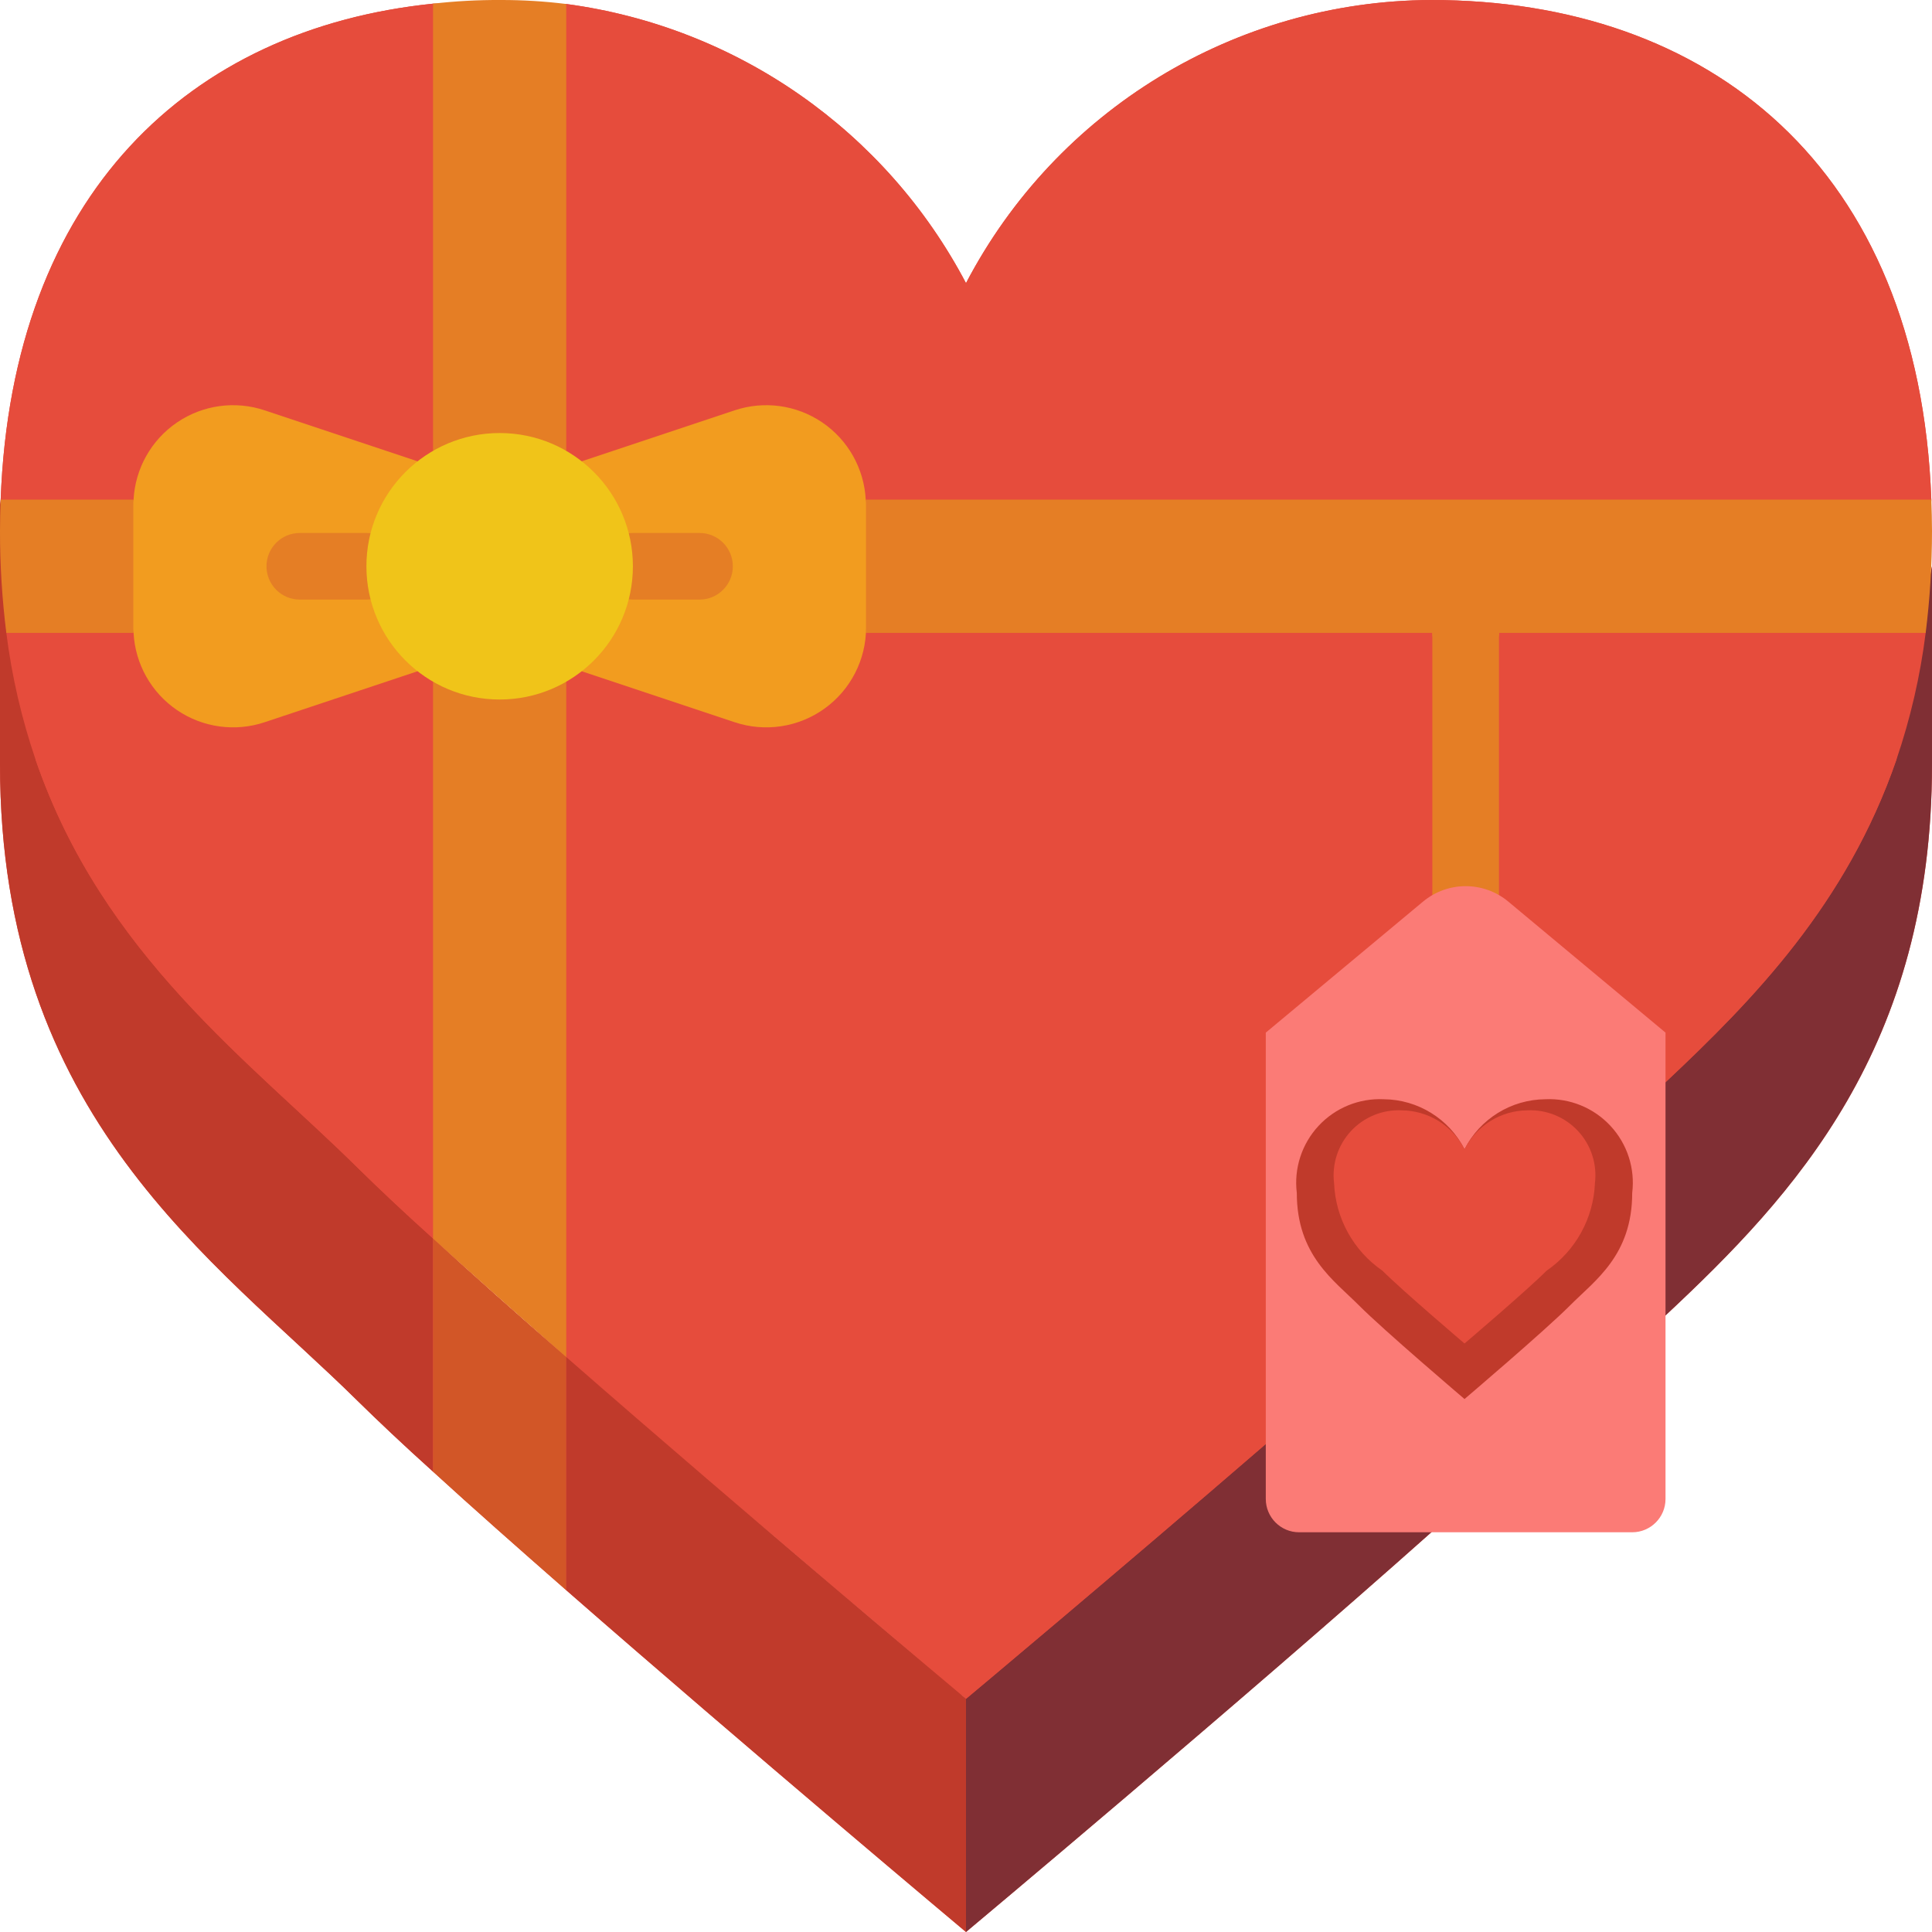 <?xml version="1.0" encoding="UTF-8"?>
<svg xmlns="http://www.w3.org/2000/svg" xmlns:xlink="http://www.w3.org/1999/xlink" width="512" height="512" viewBox="0 0 58 58" version="1.1"><!-- Generator: Sketch 51.3 (57544) - http://www.bohemiancoding.com/sketch --><title>007 - Chocolates</title><desc>Created with Sketch.</desc><defs/><g id="Page-1" stroke="none" stroke-width="1" fill="none" fill-rule="evenodd"><g id="007---Chocolates" fill-rule="nonzero"><path d="M57.864,17.741 L57.98,15 C57.61,5 51.3,0 42.96,0 C37.091,0.027 31.718,3.298 29,8.5 C26.594,3.927 22.122,0.804 17,0.12 L13,0.11 C5.69,0.86 0.36,5.83 0.02,15 L0.029,15.213 L0,15 L0,22.94 C0,33.56 6.44,37.81 10.74,42.06 C11.33,42.64 12.1,43.37 13,44.18 C14.17,45.25 15.55,46.47 17,47.74 C22.5,52.55 29,58 29,58 C29,58 37.21,51.13 42.97,46 L50,39.49 C53.86,35.88 58,31.46 58,22.94 L58,17 L57.864,17.741 Z M25.9,48.38 C26.833,49.171 27.591,49.813 28.133,50.271 C26.96,49.283 24.715,47.386 22.163,45.202 C23.195,46.081 24.183,46.924 25.061,47.67 C25.35,47.92 25.63,48.15 25.9,48.38 Z M13,37.18 L17,40.74 C17.381,41.074 17.77,41.411 18.155,41.747 C17.767,41.41 17.382,41.074 17,40.74 C15.55,39.48 14.17,38.25 13,37.18 Z M28.788,50.822 C28.822,50.855 28.86,50.885 28.9,50.91 C28.97,50.97 29,51 29,51 L28.788,50.822 Z" id="Shape" fill="#E64C3C"/><path d="M0,15 L0,22.94 C0,33.56 6.44,37.81 10.74,42.06 C11.33,42.64 12.1,43.37 13,44.18 L13,37.18 C12.1,36.37 11.33,35.64 10.74,35.06 C7.52,31.87 3.09,28.68 1.07,22.81 L0,15 Z" id="Shape" fill="#C03A2B"/><path d="M58,17 L58,22.94 C58,31.46 53.86,35.88 50,39.49 L42.97,46 C37.21,51.13 29,58 29,58 L29,51 C29,51 33.39,47.33 38,43.35 L50,32.49 C52.65,30 55.44,27.13 56.93,22.81 L58,17 Z" id="Shape" fill="#802F34"/><path d="M57.81,19 C57.647,20.297 57.352,21.573 56.93,22.81 C55.44,27.13 52.65,30 50,32.49 L38,43.35 C33.39,47.33 29,51 29,51 C29,51 28.97,50.97 28.9,50.91 C28.85,50.878 28.803,50.841 28.76,50.8 C28.32,50.43 27.28,49.55 25.9,48.38 C25.63,48.15 25.35,47.92 25.06,47.67 C23.99,46.76 22.76,45.71 21.48,44.62 C20.73,43.97 19.96,43.3 19.18,42.64 C18.45,42 17.72,41.37 17,40.74 L13,37.18 C12.1,36.37 11.33,35.64 10.74,35.06 C7.52,31.87 3.09,28.68 1.07,22.81 C0.648,21.573 0.353,20.297 0.19,19 L0.02,15 C0.36,5.83 5.69,0.86 13,0.11 L17,0.12 C22.122,0.804 26.594,3.927 29,8.5 C31.718,3.298 37.091,0.027 42.96,0 C51.3,-2.22044605e-16 57.61,5 57.98,15 L57.81,19 Z" id="Shape" fill="#E64C3C"/><path d="M44,28.185 C43.412,28.147 42.966,27.641 43,27.053 L43,19.132 C42.952,18.745 43.131,18.365 43.461,18.156 C43.79,17.947 44.21,17.947 44.539,18.156 C44.869,18.365 45.048,18.745 45,19.132 L45,27.053 C45.034,27.641 44.588,28.147 44,28.185 Z" id="Shape" fill="#E57E25"/><path d="M49,46 L39,46 C38.448,46 38,45.552 38,45 L38,31 L42.72,27.067 C43.462,26.449 44.539,26.449 45.281,27.067 L50,31 L50,45 C50,45.552 49.552,46 49,46 Z" id="Shape" fill="#FB7B76"/><path d="M17,40.74 L17,47.74 C15.55,46.47 14.17,45.25 13,44.18 L13,37.18 C14.17,38.25 15.55,39.48 17,40.74 Z" id="Shape" fill="#D25627"/><path d="M29,51 L29,58 C29,58 22.5,52.55 17,47.74 L17,40.74 C22.5,45.55 29,51 29,51 Z" id="Shape" fill="#C03A2B"/><path d="M43.966,34.5 C44.431,33.587 45.365,33.009 46.39,33 C47.129,32.965 47.845,33.258 48.348,33.8 C48.852,34.342 49.09,35.078 49,35.812 C49,37.688 47.881,38.438 47.136,39.188 C46.39,39.938 43.966,42 43.966,42 C43.966,42 41.542,39.938 40.796,39.188 C40.05,38.438 38.931,37.688 38.931,35.812 C38.841,35.078 39.08,34.342 39.583,33.8 C40.086,33.257 40.803,32.965 41.542,33 C42.566,33.009 43.501,33.587 43.966,34.5 Z" id="Shape" fill="#C03A2B"/><path d="M43.966,34.5 C44.328,33.79 45.054,33.34 45.851,33.333 C46.426,33.306 46.983,33.534 47.374,33.955 C47.766,34.377 47.951,34.95 47.881,35.521 C47.838,36.575 47.301,37.548 46.431,38.146 C45.851,38.729 43.966,40.333 43.966,40.333 C43.966,40.333 42.081,38.729 41.5,38.146 C40.631,37.548 40.094,36.575 40.05,35.521 C39.98,34.95 40.166,34.377 40.557,33.955 C40.948,33.534 41.506,33.306 42.08,33.333 C42.877,33.34 43.604,33.79 43.966,34.5 Z" id="Shape" fill="#E64C3C"/><path d="M58,15.94 C58.001,16.963 57.937,17.985 57.81,19 L25.99,19 L25.99,15 L57.98,15 C57.99,15.31 58,15.62 58,15.94 Z" id="Shape" fill="#E57E25"/><path d="M4.01,15 L4.01,19 L0.19,19 C0.063,17.985 -0.001,16.963 4.16333634e-16,15.94 C4.16333634e-16,15.62 0.01,15.31 0.02,15 L4.01,15 Z" id="Shape" fill="#E57E25"/><path d="M17,0.12 L17,13.54 L13,13.54 L13,0.11 C13.677,0.033 14.358,-0.004 15.04,-1.38777878e-17 C15.695,-0.001 16.35,0.039 17,0.12 Z" id="Shape" fill="#E57E25"/><path d="M17,20.46 L17,40.74 C15.55,39.47 14.17,38.25 13,37.18 L13,20.46 L17,20.46 Z" id="Shape" fill="#E57E25"/><path d="M12.54,20.15 L7.95,21.68 C7.063,21.978 6.088,21.844 5.315,21.318 C4.541,20.792 4.059,19.934 4.01,19 C4.002,18.947 3.998,18.894 4,18.84 L4,15.16 C3.998,15.106 4.002,15.053 4.01,15 C4.059,14.066 4.541,13.208 5.315,12.682 C6.088,12.156 7.063,12.022 7.95,12.32 L12.54,13.85 L12.54,20.15 Z" id="Shape" fill="#F29C1F"/><path d="M17.46,13.85 L22.05,12.32 C22.937,12.022 23.912,12.156 24.685,12.682 C25.459,13.208 25.941,14.066 25.99,15 C25.998,15.053 26.002,15.106 26,15.16 L26,18.84 C26,19.804 25.536,20.709 24.753,21.272 C23.97,21.835 22.964,21.987 22.05,21.68 L17.46,20.15 L17.46,13.85 Z" id="Shape" fill="#F29C1F"/><path d="M11,18 L9,18 C8.448,18 8,17.552 8,17 C8,16.448 8.448,16 9,16 L11,16 C11.552,16 12,16.448 12,17 C12,17.552 11.552,18 11,18 Z" id="Shape" fill="#E57E25"/><path d="M21,18 L19,18 C18.448,18 18,17.552 18,17 C18,16.448 18.448,16 19,16 L21,16 C21.552,16 22,16.448 22,17 C22,17.552 21.552,18 21,18 Z" id="Shape" fill="#E57E25"/><circle id="Oval" fill="#F0C419" cx="15" cy="17" r="4"/></g></g></svg>
